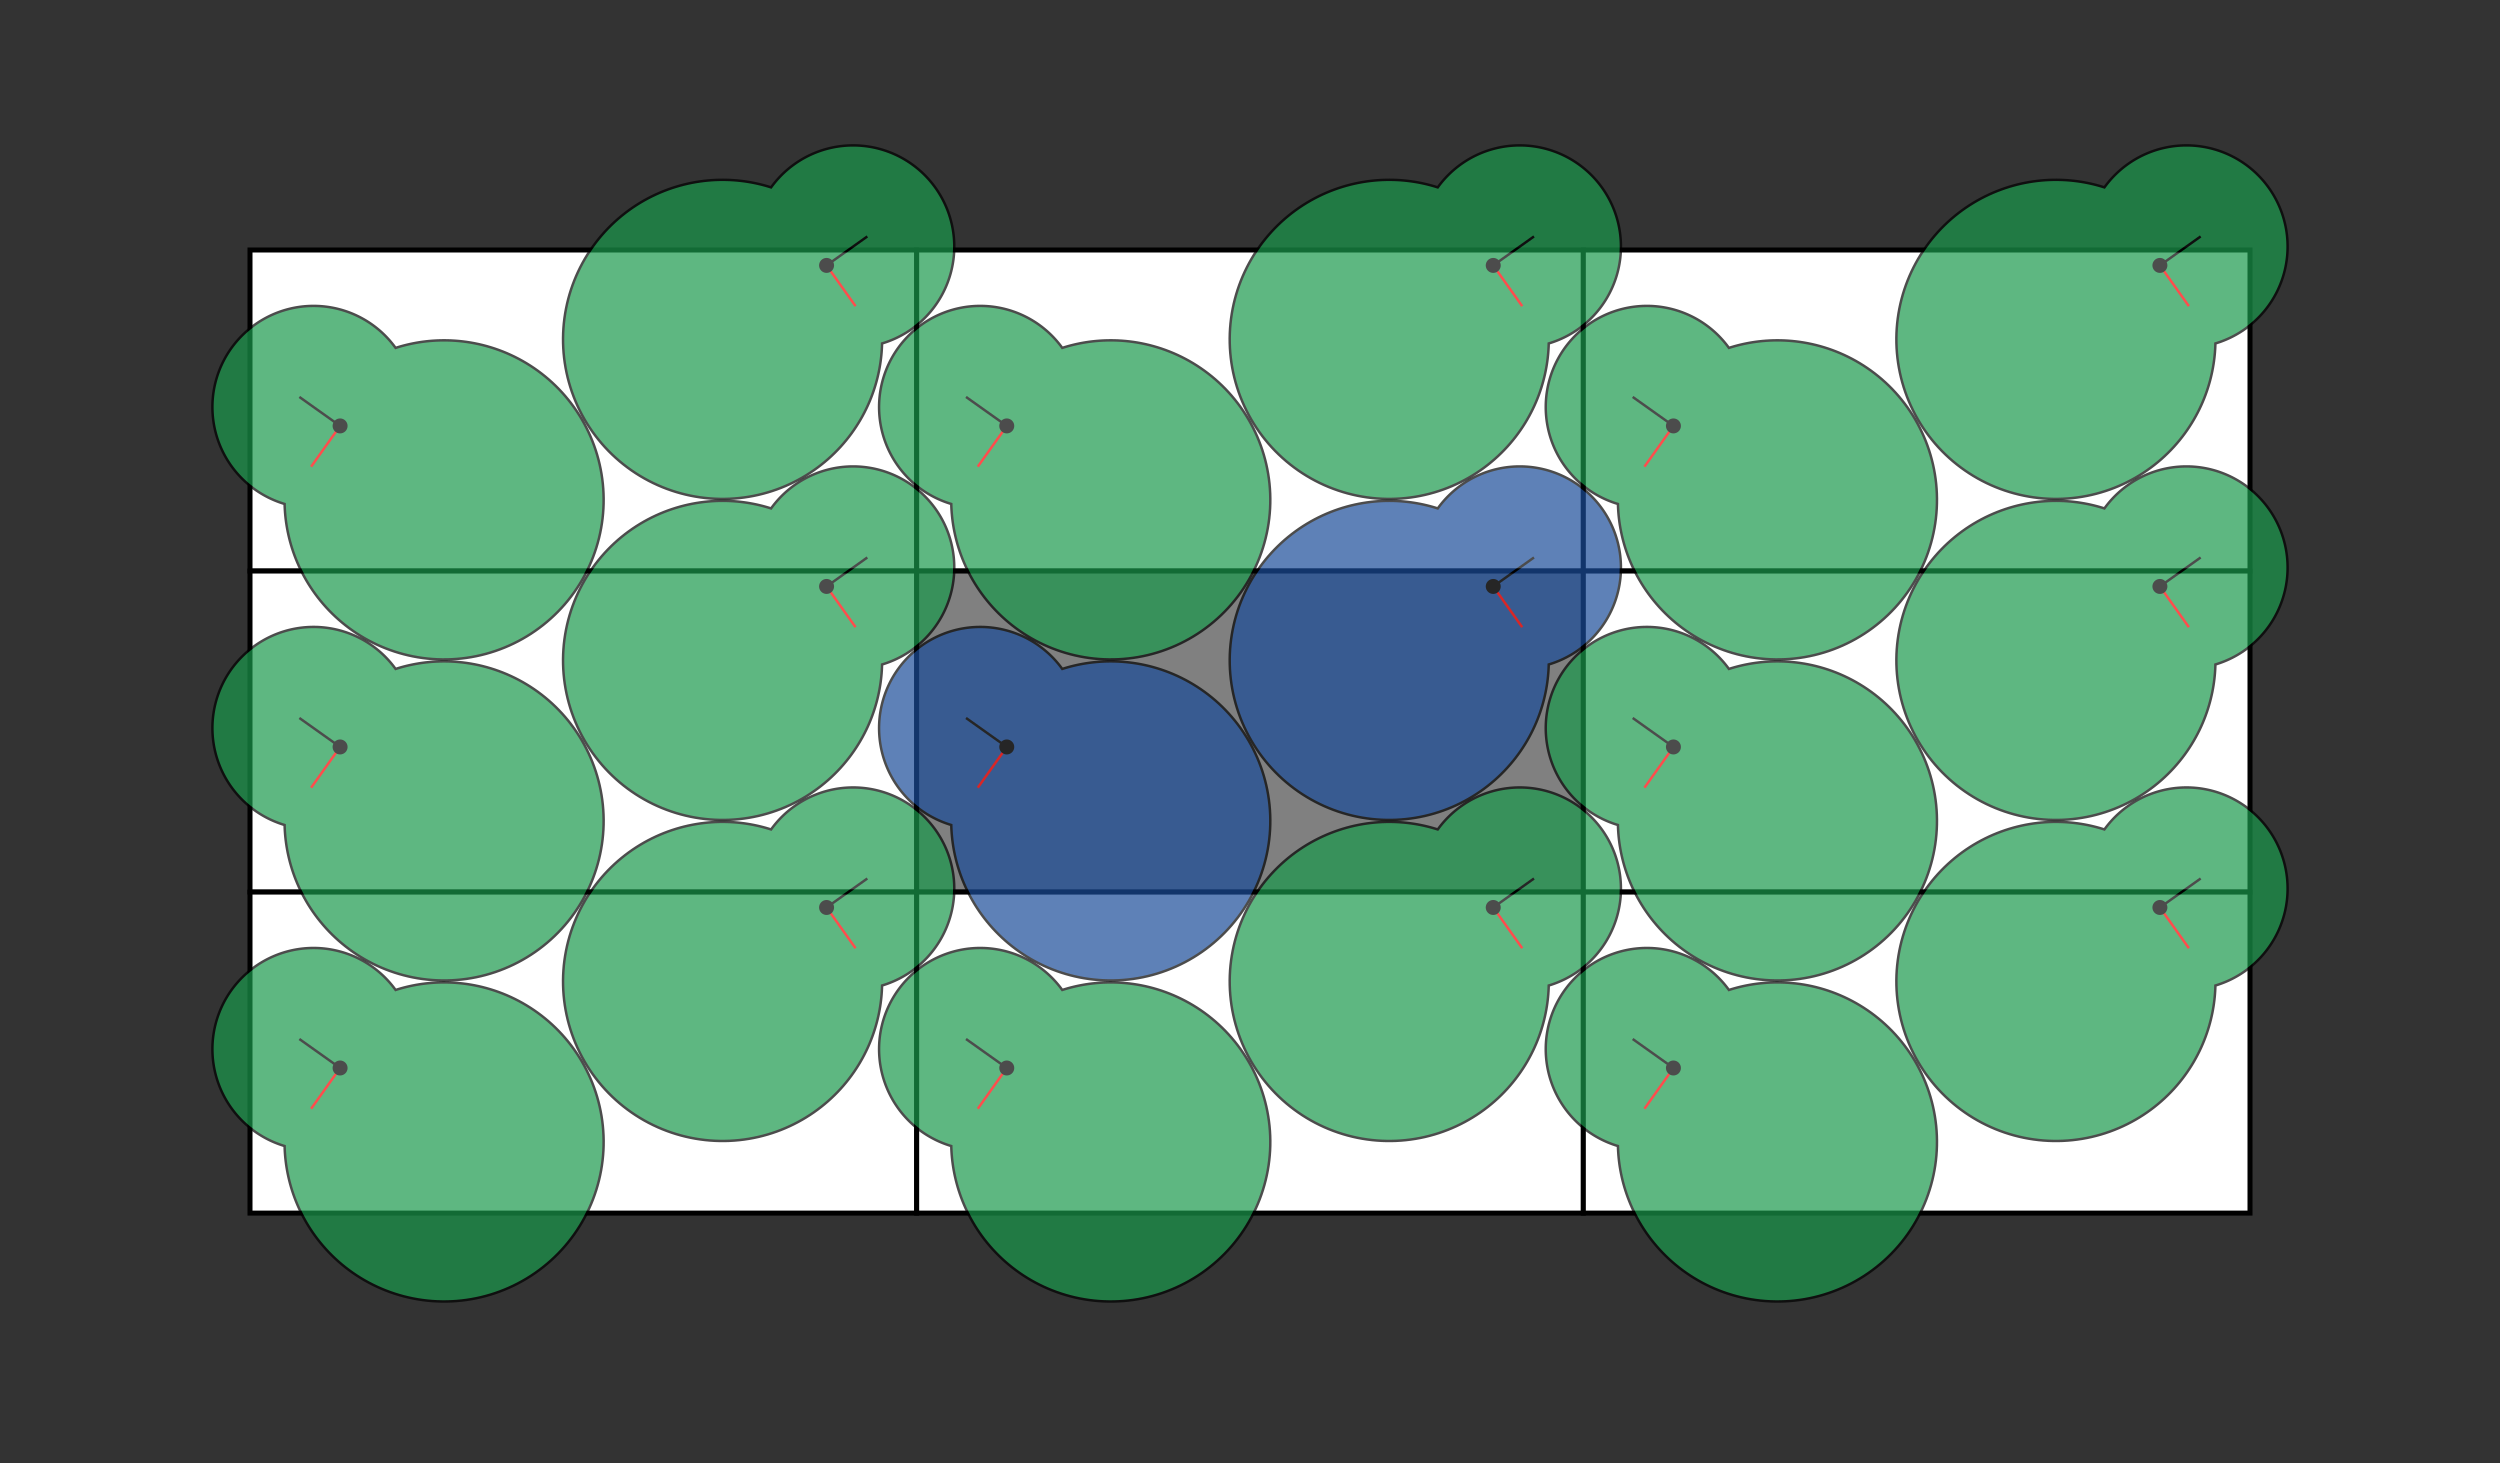 <?xml version="1.0" encoding="UTF-8" standalone="no"?>
<!DOCTYPE svg PUBLIC "-//W3C//DTD SVG 1.1//EN" "http://www.w3.org/Graphics/SVG/1.1/DTD/svg11.dtd">
<svg width="1000" height="585.241" version="1.1" xmlns="http://www.w3.org/2000/svg" xmlns:xlink="http://www.w3.org/1999/xlink">
<rect width="100%" height="100%" fill="#333333" stroke="none"/>
<defs>
<g id="cell" opacity="1.0" >
<polygon points="0,0 266.667,0 266.667,128.414 0,128.414" style="stroke:#000000;stroke-width:2"/>
</g>
<g id="shape" opacity="0.7" >
<polygon points="53.486,0 53.476,0.933 53.443,1.866 53.39,2.798 53.314,3.728 53.218,4.656 53.1,5.581 52.961,6.503 52.8,7.421 52.619,8.334 52.417,9.243 52.194,10.145 51.951,11.042 51.687,11.933 51.403,12.816 51.1,13.692 50.776,14.56 50.434,15.419 50.072,16.269 49.691,17.11 49.292,17.941 48.875,18.761 48.439,19.571 47.986,20.369 47.516,21.155 47.029,21.93 46.525,22.692 46.006,23.441 45.47,24.177 44.919,24.899 44.353,25.607 43.773,26.301 43.179,26.981 42.57,27.646 41.949,28.295 41.315,28.929 40.669,29.547 40.01,30.15 39.341,30.736 38.66,31.306 37.969,31.86 37.268,32.396 36.557,32.916 35.837,33.419 35.109,33.905 34.373,34.373 33.629,34.824 32.878,35.258 32.121,35.674 31.357,36.072 30.587,36.453 29.813,36.816 29.034,37.161 28.25,37.489 27.463,37.799 26.672,38.092 25.879,38.367 25.083,38.624 24.285,38.864 23.486,39.087 22.685,39.292 21.884,39.48 21.083,39.652 20.282,39.806 19.482,39.943 18.682,40.064 17.884,40.169 17.088,40.257 16.294,40.329 15.502,40.385 14.714,40.426 13.928,40.451 13.146,40.46 12.368,40.455 11.595,40.435 10.825,40.4 10.061,40.351 9.301,40.288 8.547,40.211 7.799,40.12 7.056,40.016 6.319,39.899 5.589,39.769 4.866,39.626 4.149,39.472 3.439,39.305 2.736,39.126 2.041,38.937 1.353,38.736 0.672,38.524 0,38.301 -0.684,39.198 -1.4,40.103 -2.149,41.015 -2.932,41.931 -3.749,42.852 -4.601,43.774 -5.488,44.698 -6.412,45.621 -7.371,46.541 -8.368,47.457 -9.401,48.367 -10.472,49.268 -11.58,50.161 -12.726,51.041 -13.909,51.908 -15.128,52.759 -16.385,53.593 -17.678,54.407 -19.007,55.2 -20.371,55.969 -21.77,56.713 -23.203,57.43 -24.67,58.118 -26.168,58.775 -27.698,59.399 -29.258,59.988 -30.847,60.541 -32.464,61.057 -34.108,61.532 -35.777,61.967 -37.469,62.36 -39.184,62.708 -40.92,63.011 -42.675,63.268 -44.447,63.477 -46.235,63.637 -48.037,63.748 -49.852,63.807 -51.676,63.815 -53.51,63.77 -55.35,63.672 -57.194,63.521 -59.042,63.314 -60.89,63.053 -62.737,62.737 -64.581,62.365 -66.42,61.937 -68.251,61.454 -70.074,60.914 -71.885,60.319 -73.683,59.667 -75.465,58.96 -77.231,58.198 -78.977,57.38 -80.702,56.508 -82.403,55.582 -84.08,54.602 -85.729,53.57 -87.35,52.485 -88.94,51.349 -90.497,50.163 -92.019,48.928 -93.506,47.644 -94.954,46.312 -96.363,44.935 -97.731,43.513 -99.056,42.047 -100.336,40.538 -101.571,38.989 -102.758,37.401 -103.896,35.774 -104.985,34.112 -106.022,32.414 -107.006,30.684 -107.937,28.922 -108.813,27.13 -109.633,25.311 -110.397,23.466 -111.102,21.596 -111.749,19.704 -112.337,17.792 -112.865,15.862 -113.332,13.915 -113.738,11.954 -114.083,9.981 -114.365,7.997 -114.585,6.005 -114.742,4.007 -114.837,2.004 -114.868,0 -114.837,-2.004 -114.742,-4.007 -114.585,-6.005 -114.365,-7.997 -114.083,-9.981 -113.738,-11.954 -113.332,-13.915 -112.865,-15.862 -112.337,-17.792 -111.749,-19.704 -111.102,-21.596 -110.397,-23.466 -109.633,-25.311 -108.813,-27.13 -107.937,-28.922 -107.006,-30.684 -106.022,-32.414 -104.985,-34.112 -103.896,-35.774 -102.758,-37.401 -101.571,-38.989 -100.336,-40.538 -99.056,-42.047 -97.731,-43.513 -96.363,-44.935 -94.954,-46.312 -93.506,-47.644 -92.019,-48.928 -90.497,-50.163 -88.94,-51.349 -87.35,-52.485 -85.729,-53.57 -84.08,-54.602 -82.403,-55.582 -80.702,-56.508 -78.977,-57.38 -77.231,-58.198 -75.465,-58.96 -73.683,-59.667 -71.885,-60.319 -70.074,-60.914 -68.251,-61.454 -66.42,-61.937 -64.581,-62.365 -62.737,-62.737 -60.89,-63.053 -59.042,-63.314 -57.194,-63.521 -55.35,-63.672 -53.51,-63.77 -51.676,-63.815 -49.852,-63.807 -48.037,-63.748 -46.235,-63.637 -44.447,-63.477 -42.675,-63.268 -40.92,-63.011 -39.184,-62.708 -37.469,-62.36 -35.777,-61.967 -34.108,-61.532 -32.464,-61.057 -30.847,-60.541 -29.258,-59.988 -27.698,-59.399 -26.168,-58.775 -24.67,-58.118 -23.203,-57.43 -21.77,-56.713 -20.371,-55.969 -19.007,-55.2 -17.678,-54.407 -16.385,-53.593 -15.128,-52.759 -13.909,-51.908 -12.726,-51.041 -11.58,-50.161 -10.472,-49.268 -9.401,-48.367 -8.368,-47.457 -7.371,-46.541 -6.412,-45.621 -5.488,-44.698 -4.601,-43.774 -3.749,-42.852 -2.932,-41.931 -2.149,-41.015 -1.4,-40.103 -0.684,-39.198 -0,-38.301 0.672,-38.524 1.353,-38.736 2.041,-38.937 2.736,-39.126 3.439,-39.305 4.149,-39.472 4.866,-39.626 5.589,-39.769 6.319,-39.899 7.056,-40.016 7.799,-40.12 8.547,-40.211 9.301,-40.288 10.061,-40.351 10.825,-40.4 11.595,-40.435 12.368,-40.455 13.146,-40.46 13.928,-40.451 14.714,-40.426 15.502,-40.385 16.294,-40.329 17.088,-40.257 17.884,-40.169 18.682,-40.064 19.482,-39.943 20.282,-39.806 21.083,-39.652 21.884,-39.48 22.685,-39.292 23.486,-39.087 24.285,-38.864 25.083,-38.624 25.879,-38.367 26.672,-38.092 27.463,-37.799 28.25,-37.489 29.034,-37.161 29.813,-36.816 30.587,-36.453 31.357,-36.072 32.121,-35.674 32.878,-35.258 33.629,-34.824 34.373,-34.373 35.109,-33.905 35.837,-33.419 36.557,-32.916 37.268,-32.396 37.969,-31.86 38.66,-31.306 39.341,-30.736 40.01,-30.15 40.669,-29.547 41.315,-28.929 41.949,-28.295 42.57,-27.646 43.179,-26.981 43.773,-26.301 44.353,-25.607 44.919,-24.899 45.47,-24.177 46.006,-23.441 46.525,-22.692 47.029,-21.93 47.516,-21.155 47.986,-20.369 48.439,-19.571 48.875,-18.761 49.292,-17.941 49.691,-17.11 50.072,-16.269 50.434,-15.419 50.776,-14.56 51.1,-13.692 51.403,-12.816 51.687,-11.933 51.951,-11.042 52.194,-10.145 52.417,-9.243 52.619,-8.334 52.8,-7.421 52.961,-6.503 53.1,-5.581 53.218,-4.656 53.314,-3.728 53.39,-2.798 53.443,-1.866 53.476,-0.933 " style="stroke:#000000;stroke-width:1"/>
<line x1="0" y1="0" x2="20" y2="0"  stroke="black" stroke-width="1"  />
<line x1="0" y1="0" x2="0" y2="20"  stroke="red" stroke-width="1"  />
<circle cx="0.0" cy="0.0" r="3.0" fill="black"  stroke="black" stroke-width="0" />
</g>
</defs>
<use xlink:href="#cell" transform="translate(100,100) scale(1)" style="fill:white"/>
<use xlink:href="#cell" transform="translate(100,228.414) scale(1)" style="fill:white"/>
<use xlink:href="#cell" transform="translate(100,356.828) scale(1)" style="fill:white"/>
<use xlink:href="#cell" transform="translate(366.667,100) scale(1)" style="fill:white"/>
<use xlink:href="#cell" transform="translate(366.667,228.414) scale(1)" style="fill:grey"/>
<use xlink:href="#cell" transform="translate(366.667,356.828) scale(1)" style="fill:white"/>
<use xlink:href="#cell" transform="translate(633.333,100) scale(1)" style="fill:white"/>
<use xlink:href="#cell" transform="translate(633.333,228.414) scale(1)" style="fill:white"/>
<use xlink:href="#cell" transform="translate(633.333,356.828) scale(1)" style="fill:white"/>
<use xlink:href="#shape" transform="translate(330.63,106.165) rotate(-35.421, 0, 0) scale(1 1)" style="fill:rgb(25,153,76)"/>
<use xlink:href="#shape" transform="translate(330.63,234.578) rotate(-35.421, 0, 0) scale(1 1)" style="fill:rgb(25,153,76)"/>
<use xlink:href="#shape" transform="translate(330.63,362.992) rotate(-35.421, 0, 0) scale(1 1)" style="fill:rgb(25,153,76)"/>
<use xlink:href="#shape" transform="translate(597.297,106.165) rotate(-35.421, 0, 0) scale(1 1)" style="fill:rgb(25,153,76)"/>
<use xlink:href="#shape" transform="translate(597.297,234.578) rotate(-35.421, 0, 0) scale(1 1)" style="fill:rgb(25,76,153)"/>
<use xlink:href="#shape" transform="translate(597.297,362.992) rotate(-35.421, 0, 0) scale(1 1)" style="fill:rgb(25,153,76)"/>
<use xlink:href="#shape" transform="translate(863.963,106.165) rotate(-35.421, 0, 0) scale(1 1)" style="fill:rgb(25,153,76)"/>
<use xlink:href="#shape" transform="translate(863.963,234.578) rotate(-35.421, 0, 0) scale(1 1)" style="fill:rgb(25,153,76)"/>
<use xlink:href="#shape" transform="translate(863.963,362.992) rotate(-35.421, 0, 0) scale(1 1)" style="fill:rgb(25,153,76)"/>
<use xlink:href="#shape" transform="translate(136.037,170.371) rotate(-144.579, 0, 0) scale(1 -1)" style="fill:rgb(25,153,76)"/>
<use xlink:href="#shape" transform="translate(136.037,298.785) rotate(-144.579, 0, 0) scale(1 -1)" style="fill:rgb(25,153,76)"/>
<use xlink:href="#shape" transform="translate(136.037,427.199) rotate(-144.579, 0, 0) scale(1 -1)" style="fill:rgb(25,153,76)"/>
<use xlink:href="#shape" transform="translate(402.703,170.371) rotate(-144.579, 0, 0) scale(1 -1)" style="fill:rgb(25,153,76)"/>
<use xlink:href="#shape" transform="translate(402.703,298.785) rotate(-144.579, 0, 0) scale(1 -1)" style="fill:rgb(25,76,153)"/>
<use xlink:href="#shape" transform="translate(402.703,427.199) rotate(-144.579, 0, 0) scale(1 -1)" style="fill:rgb(25,153,76)"/>
<use xlink:href="#shape" transform="translate(669.37,170.371) rotate(-144.579, 0, 0) scale(1 -1)" style="fill:rgb(25,153,76)"/>
<use xlink:href="#shape" transform="translate(669.37,298.785) rotate(-144.579, 0, 0) scale(1 -1)" style="fill:rgb(25,153,76)"/>
<use xlink:href="#shape" transform="translate(669.37,427.199) rotate(-144.579, 0, 0) scale(1 -1)" style="fill:rgb(25,153,76)"/>
</svg>
<!--Copyright: Toby Hudson
1.570796 4.153112 1.999939 0.864862 0.048005 0.618210 0 
4.153112 1.999939 1.570796 3.591869 0.096008 -0.618210 0.561243 1.095977 -2.523383 
cell 4.153112 1.999939 angle  90.00 packing 0.931133 (max 0.931133) rejection (32.071866%) -->
